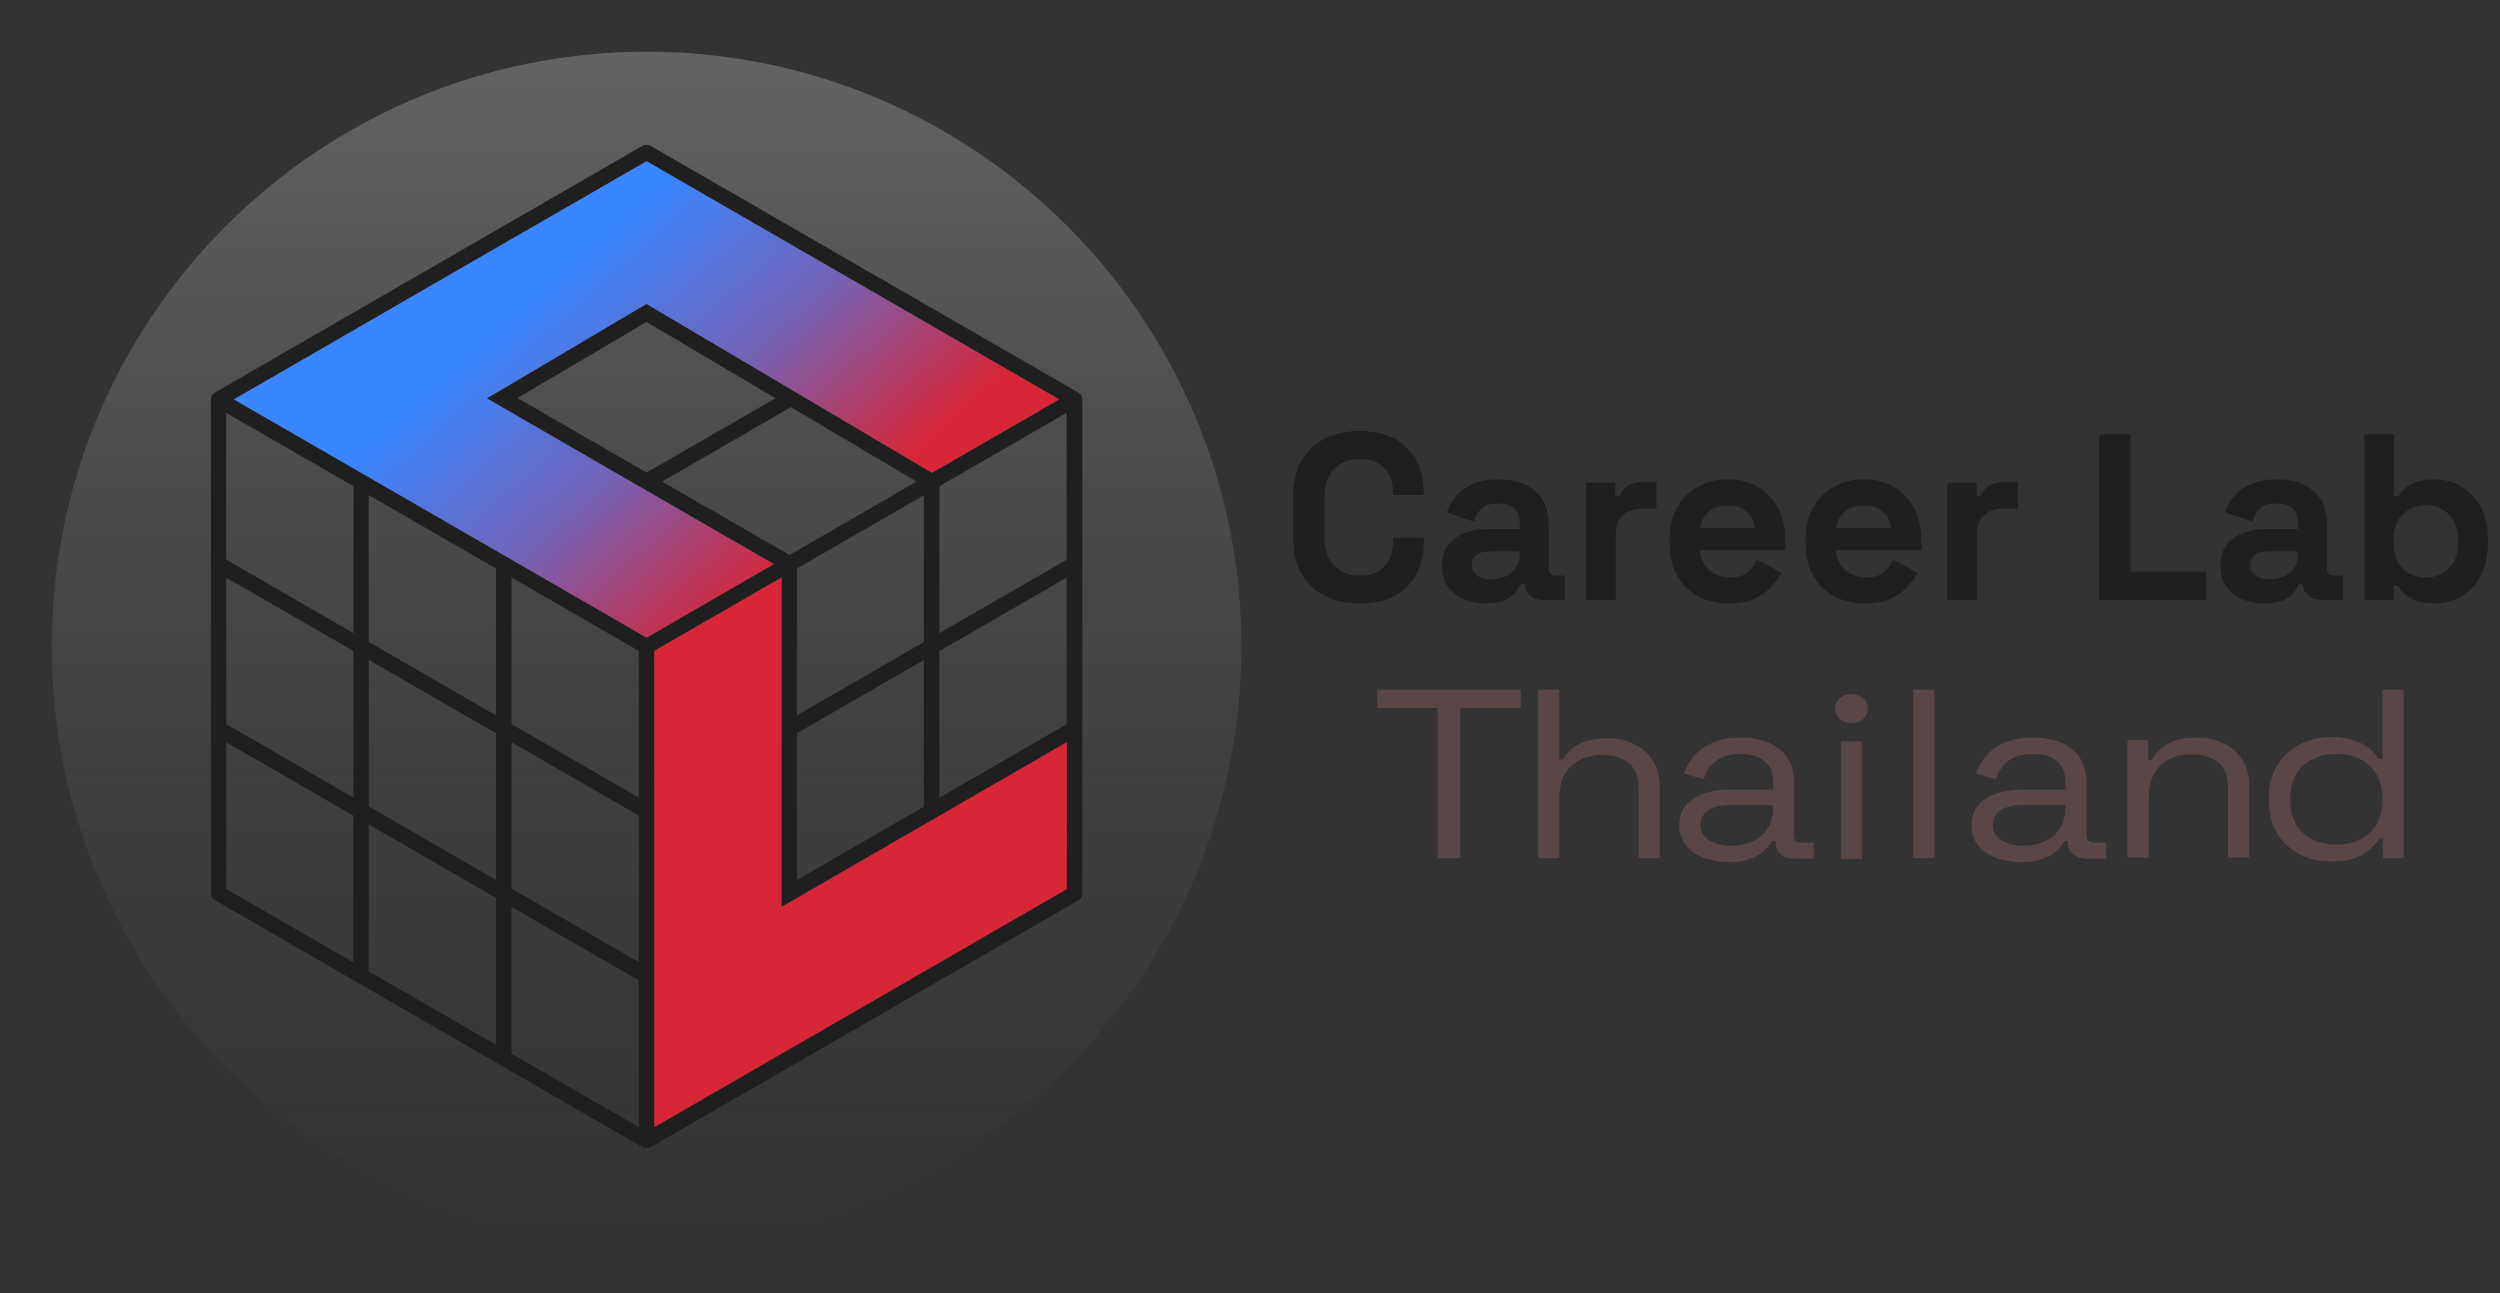 <svg width="145" height="75" viewBox="0 0 145 75" fill="none" xmlns="http://www.w3.org/2000/svg">
<rect x="0" y="0" width="145" height="75" fill="#333333" stroke="none"/>
<path d="M37.5 72C56.554 72 72 56.554 72 37.5C72 18.446 56.554 3 37.5 3C18.446 3 3 18.446 3 37.5C3 56.554 18.446 72 37.5 72Z" fill="url(#paint0_linear_1031_3574)" fill-opacity="0.5"/>
<path d="M62.766 23.1C62.768 23.081 62.764 23.062 62.756 23.044C62.745 23.008 62.73 22.972 62.712 22.938C62.692 22.903 62.667 22.872 62.639 22.843L62.595 22.805C62.581 22.793 62.565 22.782 62.549 22.773L54.323 18.03L54.225 17.973L45.758 13.091L45.621 13.011L37.722 8.453C37.653 8.416 37.575 8.397 37.497 8.397C37.419 8.397 37.342 8.416 37.272 8.453L29.372 13.011L29.211 13.104L20.771 17.974L20.672 18.032L12.45 22.777C12.434 22.787 12.418 22.797 12.404 22.809L12.36 22.848C12.332 22.876 12.307 22.908 12.287 22.942C12.268 22.976 12.254 23.012 12.243 23.049C12.245 23.068 12.241 23.087 12.233 23.105C12.231 23.125 12.231 23.146 12.233 23.168V51.818C12.233 51.895 12.253 51.971 12.291 52.038C12.329 52.105 12.384 52.161 12.45 52.2L37.23 66.514L37.275 66.54L37.302 66.555C37.311 66.561 37.321 66.566 37.332 66.569C37.349 66.576 37.366 66.582 37.385 66.585C37.404 66.591 37.424 66.595 37.445 66.597H37.557C37.614 66.585 37.67 66.566 37.724 66.541L62.55 52.222C62.619 52.184 62.676 52.127 62.715 52.057C62.755 51.989 62.775 51.911 62.775 51.833V23.168C62.774 23.145 62.771 23.122 62.766 23.1ZM20.502 55.822L13.122 51.562V43.05L20.502 47.313V55.822ZM20.502 46.261L13.122 42V33.502L20.502 37.761V46.261ZM20.502 36.721L13.122 32.463V23.948L20.502 28.2V36.721ZM28.767 60.6L21.374 56.331C21.386 56.29 21.39 56.246 21.387 56.203V47.817L28.767 52.08V60.6ZM28.767 51.036L21.387 46.77V38.271L28.767 42.529V51.036ZM28.767 41.496L21.387 37.23V28.716L28.767 32.974V41.496ZM37.05 65.373L29.661 61.11C29.664 61.088 29.664 61.065 29.661 61.042V52.599L37.05 56.862V65.373ZM37.05 55.8L29.67 51.541V43.05L37.05 47.307V55.8ZM37.05 46.26L29.667 42V33.493L37.05 37.752V46.26ZM37.5 36.975L30.117 32.712L29.217 32.194L21.824 27.925L20.939 27.414L13.568 23.165L20.952 18.9L21.852 18.38L29.52 13.95L30.42 13.432L37.5 9.353L44.574 13.435L45.474 13.953L53.15 18.383L54.05 18.903L61.434 23.165L54.057 27.422L46.76 23.1L45.872 22.575L38.372 18.14L37.5 17.627L36.612 18.151L29.129 22.581L28.229 23.109L29.118 23.622L36.6 27.938L37.5 28.456L44.883 32.719L37.5 36.975ZM45.869 23.616L53.165 27.93L45.792 32.187L38.4 27.933L45.869 23.616ZM37.5 27.408L30.014 23.085L37.5 18.671L44.978 23.1L37.5 27.408ZM46.221 42.529L53.586 38.28V46.785L46.221 51.039V42.529ZM46.221 41.49V32.974L53.586 28.725V37.24L46.221 41.49ZM61.866 51.562L54.486 55.822L53.586 56.342L46.227 60.6L45.327 61.116L37.95 65.373V37.752L45.33 33.493V52.599L46.23 52.08L53.595 47.826L54.495 47.306L61.872 43.05L61.866 51.562ZM61.866 42.003L54.486 46.266V37.761L61.866 33.502V42.003ZM61.866 32.463L54.486 36.721V28.2L61.866 23.942V32.463Z" fill="#1F1F1F"/>
<path d="M61.426 23.165L54.054 27.422L46.759 23.108L45.871 22.582L38.371 18.147L37.5 17.627L36.609 18.15L29.125 22.579L28.231 23.1L29.121 23.613L36.6 27.938L37.5 28.456L44.883 32.719L37.5 36.983L30.117 32.719L29.217 32.202L21.825 27.933L20.94 27.422L13.567 23.165L20.952 18.9L21.852 18.38L29.518 13.954L30.418 13.437L37.5 9.353L44.574 13.435L45.474 13.953L53.149 18.383L54.049 18.903L61.426 23.165Z" fill="url(#paint1_linear_1031_3574)"/>
<path d="M61.872 43.05V51.57L54.492 55.83L53.592 56.349L46.227 60.6L45.327 61.116L37.95 65.373V37.752L45.33 33.493V52.599L46.23 52.08L53.595 47.826L54.495 47.306L61.872 43.05Z" fill="#D72638"/>
<path d="M37.72 66.547C37.669 66.577 37.612 66.596 37.554 66.603C37.611 66.59 37.667 66.572 37.72 66.547Z" fill="#1F1F1F"/>
<path d="M20.771 17.974L20.672 18.031C20.702 18.008 20.736 17.989 20.771 17.974Z" fill="#1F1F1F"/>
<path d="M29.371 13.011L29.211 13.104C29.257 13.062 29.312 13.03 29.371 13.011Z" fill="#1F1F1F"/>
<path d="M54.321 18.031L54.224 17.974C54.259 17.989 54.291 18.008 54.321 18.031Z" fill="#1F1F1F"/>
<path d="M45.75 13.089L45.613 13.009C45.663 13.027 45.71 13.054 45.75 13.089Z" fill="#1F1F1F"/>
<path d="M141.22 35C140.607 35 140.135 34.895 139.806 34.684C139.476 34.473 139.233 34.24 139.078 33.983L138.83 33.983L138.83 34.808L137.127 34.808L137.127 25.192L138.858 25.192L138.858 28.777L139.105 28.777C139.206 28.613 139.339 28.457 139.503 28.31C139.677 28.164 139.902 28.045 140.176 27.953C140.46 27.852 140.808 27.802 141.22 27.802C141.77 27.802 142.278 27.939 142.745 28.214C143.212 28.48 143.588 28.874 143.872 29.396C144.155 29.918 144.297 30.549 144.297 31.291L144.297 31.511C144.297 32.253 144.155 32.885 143.872 33.407C143.588 33.928 143.212 34.327 142.745 34.602C142.278 34.867 141.77 35 141.22 35ZM140.698 33.489C141.23 33.489 141.674 33.32 142.031 32.981C142.388 32.633 142.567 32.129 142.567 31.47L142.567 31.332C142.567 30.673 142.388 30.174 142.031 29.835C141.683 29.487 141.239 29.313 140.698 29.313C140.167 29.313 139.723 29.487 139.366 29.835C139.009 30.174 138.83 30.673 138.83 31.332L138.83 31.47C138.83 32.129 139.009 32.633 139.366 32.981C139.723 33.32 140.167 33.489 140.698 33.489Z" fill="#1F1F1F"/>
<path d="M131.338 35C130.853 35 130.418 34.917 130.033 34.753C129.649 34.579 129.342 34.331 129.113 34.011C128.893 33.681 128.783 33.283 128.783 32.816C128.783 32.349 128.893 31.96 129.113 31.648C129.342 31.328 129.653 31.09 130.047 30.934C130.45 30.769 130.908 30.687 131.421 30.687L133.289 30.687L133.289 30.302C133.289 29.982 133.188 29.721 132.987 29.519C132.785 29.308 132.465 29.203 132.025 29.203C131.595 29.203 131.274 29.304 131.063 29.505C130.853 29.698 130.715 29.95 130.651 30.261L129.058 29.725C129.168 29.377 129.342 29.061 129.58 28.777C129.827 28.484 130.152 28.251 130.555 28.077C130.967 27.894 131.466 27.802 132.052 27.802C132.95 27.802 133.66 28.026 134.182 28.475C134.704 28.924 134.965 29.574 134.965 30.426L134.965 32.967C134.965 33.242 135.093 33.379 135.349 33.379L135.899 33.379L135.899 34.808L134.745 34.808C134.406 34.808 134.127 34.725 133.907 34.56C133.687 34.395 133.577 34.176 133.577 33.901L133.577 33.887L133.316 33.887C133.28 33.997 133.197 34.144 133.069 34.327C132.941 34.501 132.739 34.657 132.465 34.794C132.19 34.931 131.814 35 131.338 35ZM131.64 33.599C132.126 33.599 132.52 33.466 132.822 33.2C133.133 32.926 133.289 32.564 133.289 32.115L133.289 31.978L131.544 31.978C131.224 31.978 130.972 32.047 130.789 32.184C130.606 32.321 130.514 32.514 130.514 32.761C130.514 33.008 130.61 33.21 130.802 33.365C130.995 33.521 131.274 33.599 131.64 33.599Z" fill="#1F1F1F"/>
<path d="M121.753 34.808L121.753 25.192L123.566 25.192L123.566 33.159L127.962 33.159L127.962 34.808L121.753 34.808Z" fill="#1F1F1F"/>
<path d="M112.944 34.808L112.944 27.994L114.648 27.994L114.648 28.764L114.895 28.764C114.996 28.489 115.16 28.288 115.389 28.159C115.628 28.031 115.902 27.967 116.214 27.967L117.038 27.967L117.038 29.506L116.186 29.506C115.747 29.506 115.385 29.625 115.101 29.863C114.817 30.092 114.675 30.449 114.675 30.934L114.675 34.808L112.944 34.808Z" fill="#1F1F1F"/>
<path d="M108.156 35C107.478 35 106.878 34.858 106.356 34.574C105.843 34.281 105.441 33.874 105.148 33.352C104.864 32.82 104.722 32.198 104.722 31.483L104.722 31.319C104.722 30.604 104.864 29.986 105.148 29.464C105.431 28.933 105.83 28.526 106.343 28.242C106.855 27.949 107.451 27.802 108.128 27.802C108.797 27.802 109.378 27.953 109.873 28.255C110.367 28.549 110.752 28.96 111.027 29.492C111.301 30.014 111.439 30.623 111.439 31.319L111.439 31.909L106.48 31.909C106.498 32.376 106.672 32.756 107.002 33.049C107.332 33.342 107.735 33.489 108.211 33.489C108.696 33.489 109.053 33.384 109.282 33.173C109.511 32.962 109.685 32.729 109.804 32.472L111.219 33.214C111.091 33.452 110.903 33.713 110.656 33.997C110.418 34.272 110.097 34.51 109.694 34.712C109.291 34.904 108.778 35 108.156 35ZM106.494 30.618L109.681 30.618C109.644 30.224 109.484 29.908 109.2 29.67C108.925 29.432 108.563 29.313 108.115 29.313C107.648 29.313 107.277 29.432 107.002 29.67C106.727 29.908 106.558 30.224 106.494 30.618Z" fill="#1F1F1F"/>
<path d="M100.265 35C99.588 35 98.988 34.858 98.466 34.574C97.953 34.281 97.55 33.874 97.257 33.352C96.973 32.82 96.831 32.198 96.831 31.483L96.831 31.319C96.831 30.604 96.973 29.986 97.257 29.464C97.541 28.933 97.939 28.526 98.452 28.242C98.965 27.949 99.56 27.802 100.238 27.802C100.906 27.802 101.488 27.953 101.982 28.255C102.477 28.549 102.861 28.96 103.136 29.492C103.411 30.014 103.548 30.623 103.548 31.319L103.548 31.909L98.589 31.909C98.608 32.376 98.782 32.756 99.111 33.049C99.441 33.342 99.844 33.489 100.32 33.489C100.805 33.489 101.163 33.384 101.392 33.173C101.62 32.962 101.794 32.729 101.914 32.472L103.328 33.214C103.2 33.452 103.012 33.713 102.765 33.997C102.527 34.272 102.207 34.51 101.804 34.712C101.401 34.904 100.888 35 100.265 35ZM98.603 30.618L101.79 30.618C101.753 30.224 101.593 29.908 101.309 29.67C101.034 29.432 100.673 29.313 100.224 29.313C99.757 29.313 99.386 29.432 99.111 29.67C98.837 29.908 98.667 30.224 98.603 30.618Z" fill="#1F1F1F"/>
<path d="M91.987 34.808L91.987 27.994L93.691 27.994L93.691 28.764L93.938 28.764C94.039 28.489 94.203 28.288 94.432 28.159C94.671 28.031 94.945 27.967 95.257 27.967L96.081 27.967L96.081 29.506L95.229 29.506C94.79 29.506 94.428 29.625 94.144 29.863C93.86 30.092 93.718 30.449 93.718 30.934L93.718 34.808L91.987 34.808Z" fill="#1F1F1F"/>
<path d="M86.195 35C85.709 35 85.274 34.917 84.89 34.753C84.505 34.579 84.198 34.331 83.969 34.011C83.749 33.681 83.64 33.283 83.64 32.816C83.64 32.349 83.749 31.96 83.969 31.648C84.198 31.328 84.51 31.09 84.903 30.934C85.306 30.769 85.764 30.687 86.277 30.687L88.145 30.687L88.145 30.302C88.145 29.982 88.044 29.721 87.843 29.519C87.641 29.308 87.321 29.203 86.881 29.203C86.451 29.203 86.13 29.304 85.92 29.505C85.709 29.698 85.572 29.95 85.508 30.261L83.914 29.725C84.024 29.377 84.198 29.061 84.436 28.777C84.684 28.484 85.009 28.251 85.412 28.077C85.824 27.894 86.323 27.802 86.909 27.802C87.806 27.802 88.516 28.026 89.038 28.475C89.56 28.924 89.821 29.574 89.821 30.426L89.821 32.967C89.821 33.242 89.949 33.379 90.206 33.379L90.755 33.379L90.755 34.808L89.601 34.808C89.262 34.808 88.983 34.725 88.763 34.56C88.543 34.395 88.434 34.176 88.434 33.901L88.434 33.887L88.173 33.887C88.136 33.997 88.054 34.144 87.925 34.327C87.797 34.501 87.596 34.657 87.321 34.794C87.046 34.931 86.671 35 86.195 35ZM86.497 33.599C86.982 33.599 87.376 33.466 87.678 33.2C87.99 32.926 88.145 32.564 88.145 32.115L88.145 31.978L86.401 31.978C86.08 31.978 85.828 32.047 85.645 32.184C85.462 32.321 85.37 32.514 85.37 32.761C85.37 33.008 85.467 33.21 85.659 33.365C85.851 33.521 86.13 33.599 86.497 33.599Z" fill="#1F1F1F"/>
<path d="M78.874 35C77.683 35 76.74 34.67 76.044 34.011C75.348 33.343 75 32.39 75 31.154L75 28.846C75 27.61 75.348 26.662 76.044 26.003C76.74 25.334 77.683 25 78.874 25C80.055 25 80.966 25.325 81.607 25.975C82.257 26.616 82.582 27.5 82.582 28.626L82.582 28.709L80.797 28.709L80.797 28.571C80.797 28.004 80.636 27.537 80.316 27.17C80.005 26.804 79.524 26.621 78.874 26.621C78.233 26.621 77.729 26.818 77.363 27.212C76.996 27.605 76.813 28.141 76.813 28.819L76.813 31.181C76.813 31.85 76.996 32.386 77.363 32.788C77.729 33.182 78.233 33.379 78.874 33.379C79.524 33.379 80.005 33.196 80.316 32.83C80.636 32.454 80.797 31.987 80.797 31.429L80.797 31.181L82.582 31.181L82.582 31.374C82.582 32.5 82.257 33.388 81.607 34.038C80.966 34.679 80.055 35 78.874 35Z" fill="#1F1F1F"/>
<path d="M135.189 49.965C134.534 49.965 133.932 49.826 133.381 49.547C132.831 49.267 132.395 48.863 132.073 48.332C131.751 47.802 131.59 47.174 131.59 46.448L131.59 46.267C131.59 45.541 131.751 44.918 132.073 44.397C132.395 43.866 132.826 43.461 133.366 43.182C133.916 42.894 134.524 42.75 135.189 42.75C135.718 42.75 136.165 42.815 136.528 42.945C136.902 43.066 137.203 43.224 137.432 43.419C137.66 43.606 137.837 43.806 137.962 44.02L138.18 44.02L138.18 40L139.41 40L139.41 49.77L138.211 49.77L138.211 48.639L137.993 48.639C137.785 48.984 137.463 49.291 137.027 49.561C136.591 49.831 135.978 49.965 135.189 49.965ZM135.516 48.988C136.305 48.988 136.944 48.765 137.432 48.319C137.93 47.862 138.18 47.23 138.18 46.42L138.18 46.295C138.18 45.485 137.93 44.857 137.432 44.41C136.944 43.955 136.305 43.727 135.516 43.727C134.737 43.727 134.093 43.955 133.584 44.41C133.085 44.857 132.836 45.485 132.836 46.295L132.836 46.42C132.836 47.23 133.085 47.862 133.584 48.319C134.093 48.765 134.737 48.988 135.516 48.988Z" fill="#594747"/>
<path d="M123.396 49.735L123.396 42.91L124.596 42.91L124.596 44.068L124.814 44.068C124.98 43.743 125.261 43.45 125.655 43.189C126.06 42.919 126.652 42.784 127.431 42.784C128.003 42.784 128.512 42.891 128.958 43.105C129.415 43.319 129.779 43.636 130.049 44.054C130.319 44.473 130.454 44.989 130.454 45.603L130.454 49.735L129.223 49.735L129.223 45.687C129.223 45.008 129.031 44.515 128.647 44.208C128.273 43.901 127.764 43.747 127.12 43.747C126.382 43.747 125.78 43.961 125.313 44.389C124.856 44.817 124.627 45.455 124.627 46.301L124.627 49.735L123.396 49.735Z" fill="#594747"/>
<path d="M117.205 50C116.676 50 116.193 49.916 115.757 49.749C115.32 49.581 114.978 49.339 114.728 49.023C114.479 48.707 114.354 48.321 114.354 47.865C114.354 47.399 114.479 47.018 114.728 46.72C114.978 46.413 115.32 46.185 115.757 46.036C116.193 45.878 116.681 45.799 117.221 45.799L119.792 45.799L119.792 45.297C119.792 44.813 119.631 44.431 119.309 44.152C118.997 43.873 118.53 43.733 117.906 43.733C117.294 43.733 116.816 43.868 116.473 44.138C116.13 44.399 115.897 44.752 115.772 45.199L114.619 44.864C114.744 44.482 114.941 44.138 115.211 43.831C115.481 43.515 115.84 43.263 116.286 43.077C116.743 42.882 117.289 42.784 117.922 42.784C118.898 42.784 119.657 43.012 120.197 43.468C120.737 43.915 121.007 44.547 121.007 45.366L121.007 48.451C121.007 48.73 121.152 48.87 121.443 48.87L122.144 48.87L122.144 49.805L121.069 49.805C120.726 49.805 120.451 49.721 120.243 49.553C120.036 49.377 119.932 49.144 119.932 48.855L119.932 48.786L119.745 48.786C119.631 48.962 119.475 49.149 119.277 49.344C119.09 49.53 118.831 49.684 118.498 49.805C118.166 49.935 117.735 50 117.205 50ZM117.346 49.051C118.073 49.051 118.659 48.86 119.106 48.479C119.563 48.088 119.792 47.544 119.792 46.846L119.792 46.692L117.268 46.692C116.78 46.692 116.375 46.79 116.053 46.985C115.741 47.171 115.585 47.455 115.585 47.837C115.585 48.218 115.746 48.516 116.068 48.73C116.401 48.944 116.826 49.051 117.346 49.051Z" fill="#594747"/>
<path d="M110.966 49.77L110.966 40L112.197 40L112.197 49.77L110.966 49.77Z" fill="#594747"/>
<path d="M106.771 49.828L106.771 43.003L108.002 43.003L108.002 49.828L106.771 49.828ZM107.395 41.942C107.125 41.942 106.896 41.863 106.709 41.705C106.533 41.547 106.444 41.346 106.444 41.105C106.444 40.853 106.533 40.649 106.709 40.49C106.896 40.332 107.125 40.253 107.395 40.253C107.665 40.253 107.888 40.332 108.065 40.49C108.241 40.649 108.329 40.853 108.329 41.105C108.329 41.346 108.241 41.547 108.065 41.705C107.888 41.863 107.665 41.942 107.395 41.942Z" fill="#594747"/>
<path d="M100.253 50C99.724 50 99.241 49.916 98.804 49.749C98.368 49.581 98.025 49.339 97.776 49.023C97.527 48.707 97.402 48.321 97.402 47.865C97.402 47.399 97.527 47.018 97.776 46.72C98.025 46.413 98.368 46.185 98.804 46.036C99.241 45.878 99.729 45.799 100.269 45.799L102.839 45.799L102.839 45.297C102.839 44.813 102.678 44.431 102.356 44.152C102.045 43.873 101.577 43.733 100.954 43.733C100.342 43.733 99.864 43.868 99.521 44.138C99.178 44.399 98.945 44.752 98.82 45.199L97.667 44.864C97.792 44.482 97.989 44.138 98.259 43.831C98.529 43.515 98.888 43.263 99.334 43.077C99.791 42.882 100.336 42.784 100.97 42.784C101.946 42.784 102.704 43.012 103.244 43.468C103.785 43.915 104.055 44.547 104.055 45.366L104.055 48.451C104.055 48.73 104.2 48.87 104.491 48.87L105.192 48.87L105.192 49.805L104.117 49.805C103.774 49.805 103.499 49.721 103.291 49.553C103.083 49.377 102.98 49.144 102.98 48.855L102.98 48.786L102.793 48.786C102.678 48.962 102.523 49.149 102.325 49.344C102.138 49.53 101.879 49.684 101.546 49.805C101.214 49.935 100.783 50 100.253 50ZM100.393 49.051C101.121 49.051 101.707 48.86 102.154 48.479C102.611 48.088 102.839 47.544 102.839 46.846L102.839 46.692L100.316 46.692C99.828 46.692 99.422 46.79 99.1 46.985C98.789 47.171 98.633 47.455 98.633 47.837C98.633 48.218 98.794 48.516 99.116 48.73C99.448 48.944 99.874 49.051 100.393 49.051Z" fill="#594747"/>
<path d="M89.208 49.77L89.208 40L90.439 40L90.439 44.034L90.657 44.034C90.761 43.829 90.916 43.638 91.124 43.461C91.342 43.275 91.618 43.122 91.95 43.001C92.293 42.88 92.724 42.819 93.243 42.819C93.814 42.819 94.323 42.931 94.77 43.154C95.227 43.368 95.59 43.685 95.86 44.103C96.13 44.513 96.265 45.025 96.265 45.639L96.265 49.77L95.034 49.77L95.034 45.722C95.034 45.043 94.842 44.55 94.458 44.243C94.084 43.936 93.575 43.782 92.931 43.782C92.194 43.782 91.592 43.996 91.124 44.424C90.667 44.852 90.439 45.49 90.439 46.337L90.439 49.77L89.208 49.77Z" fill="#594747"/>
<path d="M83.392 49.77L83.392 41.061L79.887 41.061L79.887 40L88.206 40L88.206 41.061L84.701 41.061L84.701 49.77L83.392 49.77Z" fill="#594747"/>
<defs>
<linearGradient id="paint0_linear_1031_3574" x1="37.5" y1="-15.612" x2="37.5" y2="72" gradientUnits="userSpaceOnUse">
<stop stop-color="white" stop-opacity="0.7"/>
<stop offset="1" stop-color="#7E7E7E" stop-opacity="0"/>
</linearGradient>
<linearGradient id="paint1_linear_1031_3574" x1="31.699" y1="16.669" x2="45.933" y2="32.614" gradientUnits="userSpaceOnUse">
<stop stop-color="#3A86FF"/>
<stop offset="0.5" stop-color="#7363B7"/>
<stop offset="1" stop-color="#D72638"/>
</linearGradient>
</defs>
</svg>
